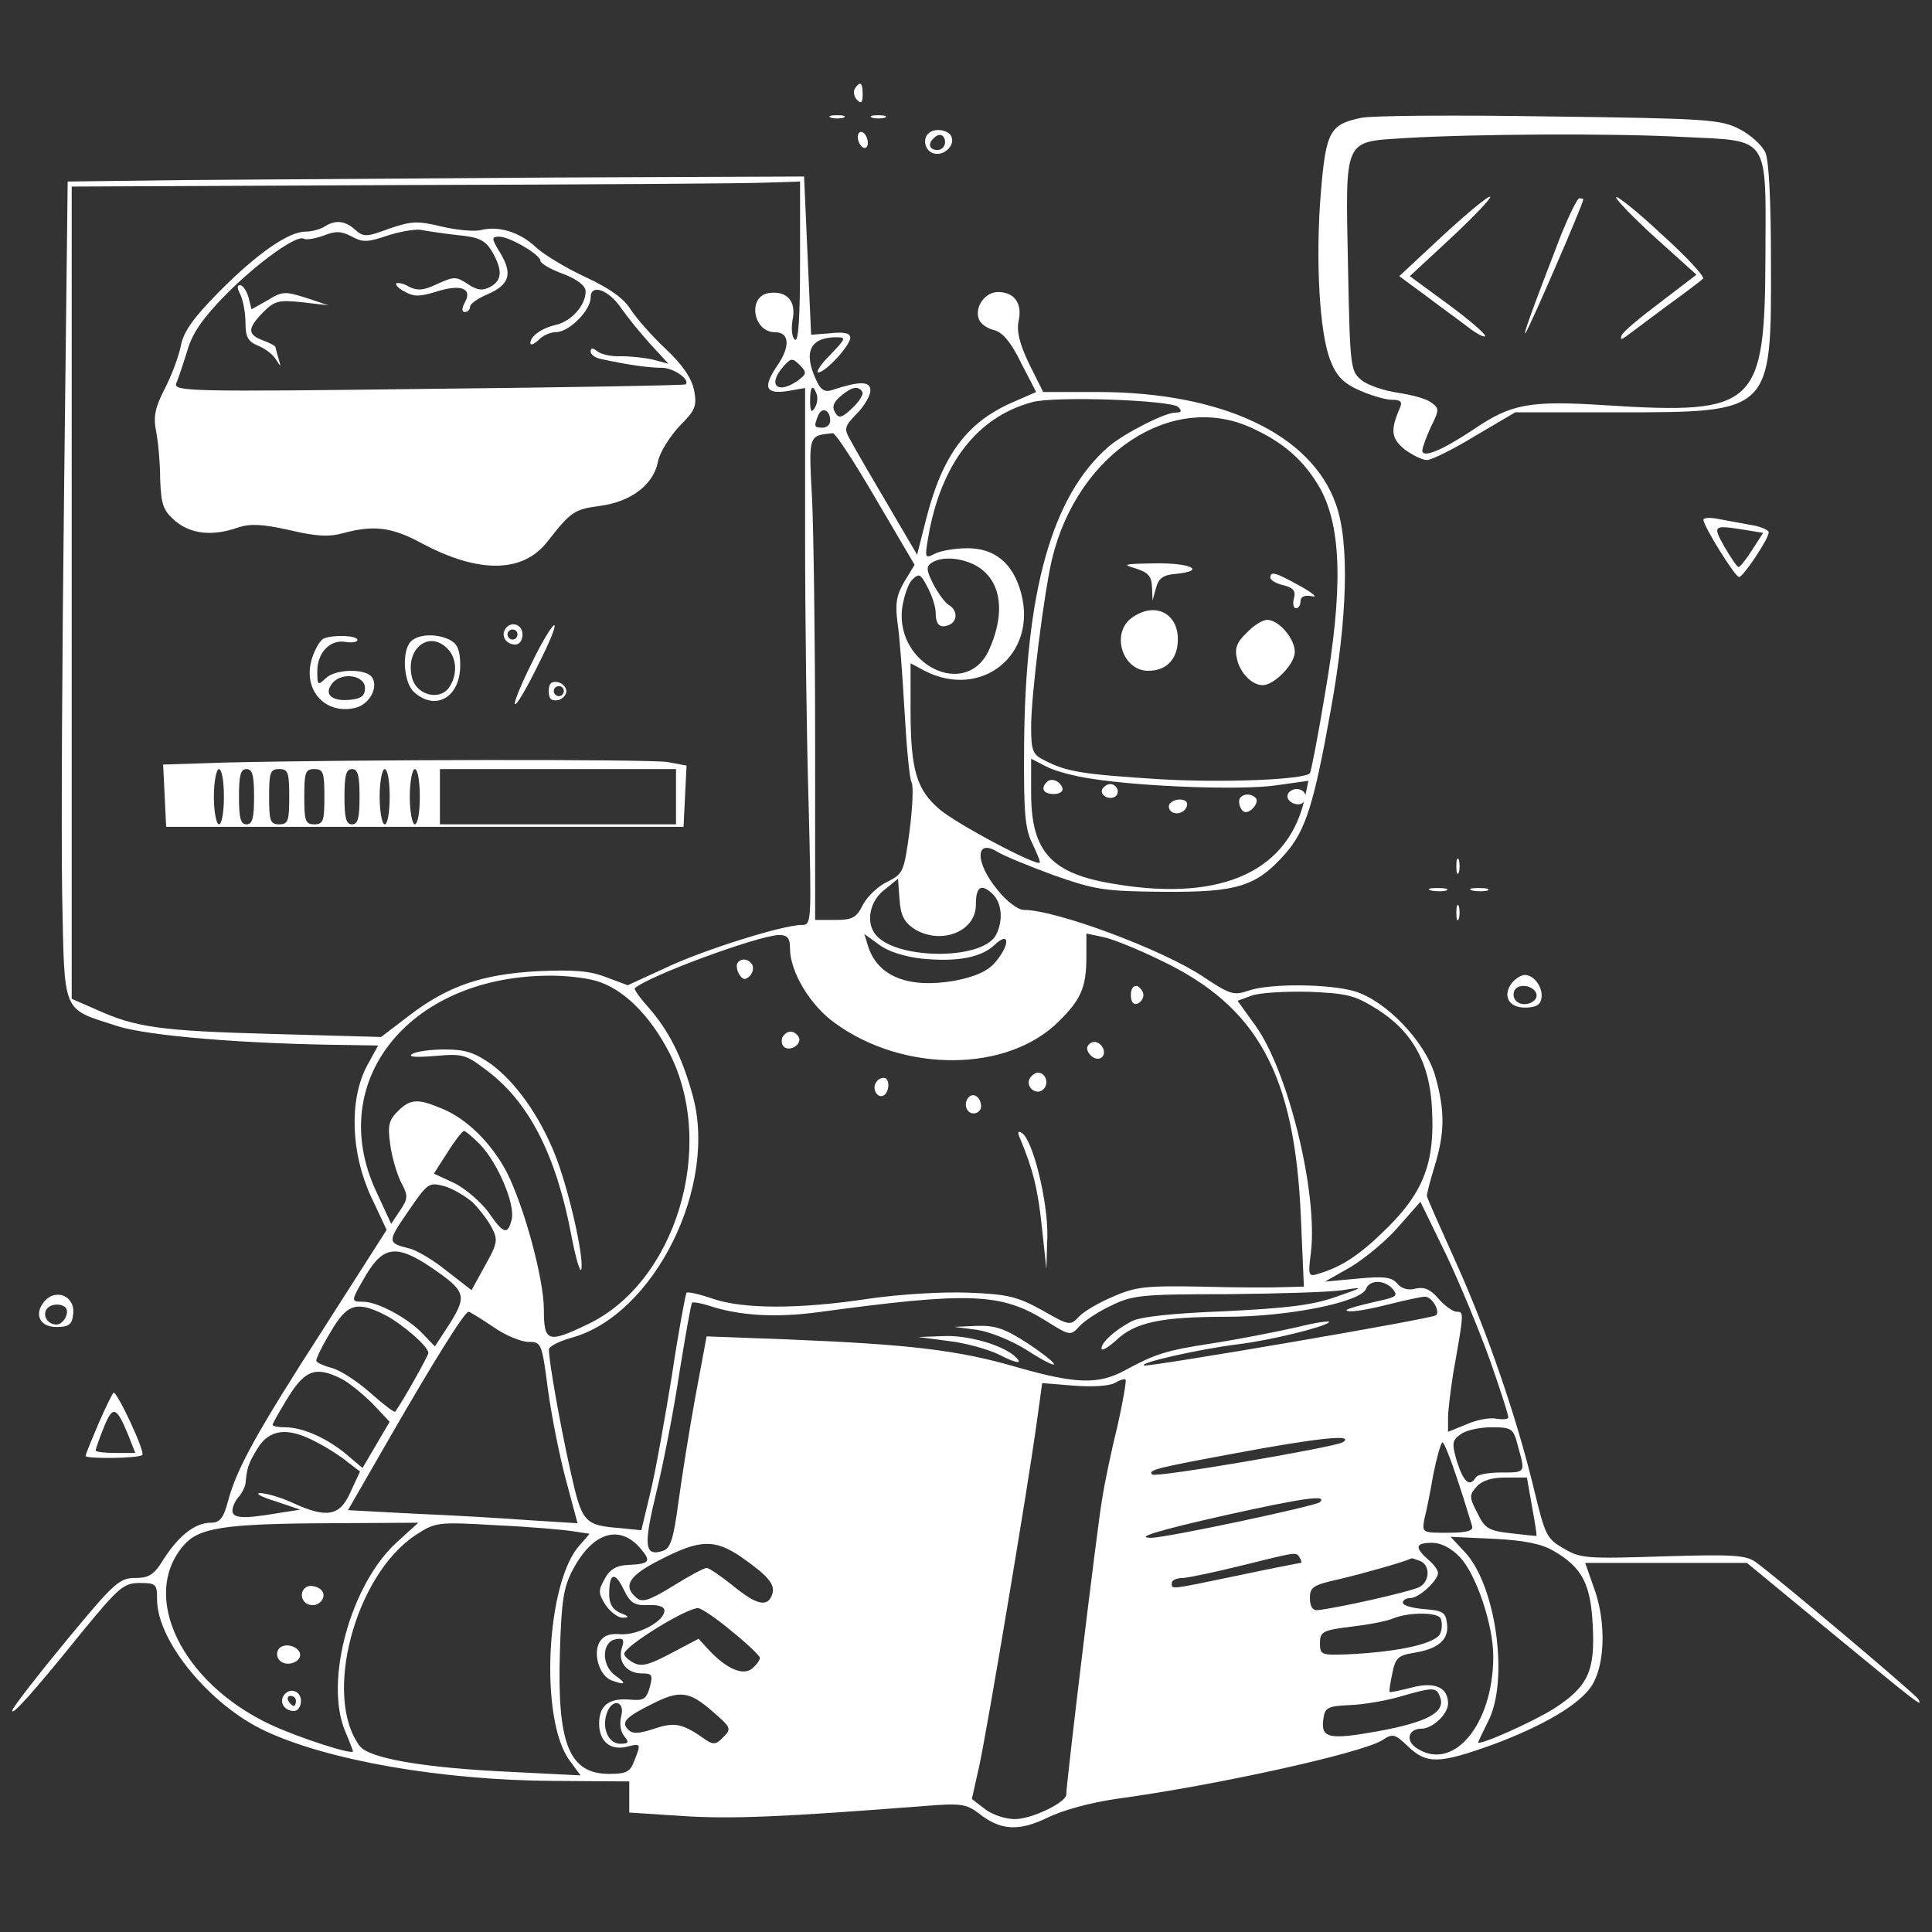 <?xml version="1.0" encoding="UTF-8" standalone="no" ?>
<!DOCTYPE svg PUBLIC "-//W3C//DTD SVG 1.1//EN" "http://www.w3.org/Graphics/SVG/1.1/DTD/svg11.dtd">
<svg xmlns="http://www.w3.org/2000/svg" xmlns:xlink="http://www.w3.org/1999/xlink" version="1.1" width="600" height="600" viewBox="0 0 600 600" xml:space="preserve">
<rect x="0" y="0" width="600" height="600" fill="#333333" stroke="none"/>
<desc>Created with Fabric.js 5.2.4</desc>
<defs>
</defs>
<rect x="0" y="0" width="100%" height="100%" fill="transparent"></rect>
<g transform="matrix(Infinity NaN NaN Infinity 0 0)" id="18eed1b3-61c7-478d-868f-1b388ef0cbde"  >
</g>
<g transform="matrix(1 0 0 1 300 300)" id="4987522f-a449-4859-9dc6-eac7d6feaebb"  >
<rect style="stroke: none; stroke-width: 1; stroke-dasharray: none; stroke-linecap: butt; stroke-dashoffset: 0; stroke-linejoin: miter; stroke-miterlimit: 4; fill: rgb(255,255,255); fill-rule: nonzero; opacity: 1; visibility: hidden;" vector-effect="non-scaling-stroke"  x="-300" y="-300" rx="0" ry="0" width="600" height="600" />
</g>
<g transform="matrix(1.2 0 0 1.2 300 300)"  >
<g style="" vector-effect="non-scaling-stroke"   >
		<g transform="matrix(1 0 0 1 0 0)"  >
<rect style="stroke: none; stroke-width: 1; stroke-dasharray: none; stroke-linecap: butt; stroke-dashoffset: 0; stroke-linejoin: miter; stroke-miterlimit: 4; fill: rgb(255,255,255); fill-rule: nonzero; opacity: 1; visibility: hidden;" vector-effect="non-scaling-stroke"  x="-540" y="-540" rx="0" ry="0" width="1080" height="1080" />
</g>
		<g transform="matrix(0.13 0 0 -0.13 -27.87 -225.94)"  >
<path style="stroke: none; stroke-width: 1; stroke-dasharray: none; stroke-linecap: butt; stroke-dashoffset: 0; stroke-linejoin: miter; stroke-miterlimit: 4; fill: rgb(255,255,255); fill-rule: nonzero; opacity: 1;" vector-effect="non-scaling-stroke"  transform=" translate(-1791.31, -3691.06)" d="M 1784 3699 C 1781 3693 1783 3683 1789 3677 C 1797 3669 1800 3672 1800 3688 C 1800 3712 1795 3716 1784 3699 z" stroke-linecap="round" />
</g>
		<g transform="matrix(0.13 0 0 -0.13 149.77 -175.51)"  >
<path style="stroke: none; stroke-width: 1; stroke-dasharray: none; stroke-linecap: butt; stroke-dashoffset: 0; stroke-linejoin: miter; stroke-miterlimit: 4; fill: rgb(255,255,255); fill-rule: nonzero; opacity: 1;" vector-effect="non-scaling-stroke"  transform=" translate(-3123.6, -3312.84)" d="M 2757 3651 C 2696 3638 2688 3624 2678 3503 C 2667 3370 2675 3223 2697 3168 C 2709 3137 2723 3123 2754 3109 C 2777 3099 2806 3090 2819 3090 C 2837 3090 2841 3086 2835 3073 C 2816 3029 2818 3013 2845 2991 C 2860 2980 2880 2970 2889 2970 C 2898 2970 2941 2991 2985 3018 L 3065 3065 L 3270 3065 C 3576 3065 3575 3064 3574 3365 C 3574 3487 3570 3565 3563 3582 C 3556 3597 3533 3618 3511 3629 C 3474 3648 3448 3650 3133 3654 C 2947 3657 2778 3656 2757 3651 z M 3403 3613 C 3572 3605 3564 3617 3563 3377 C 3562 3077 3545 3060 3246 3079 C 3093 3089 3057 3082 2982 3031 C 2919 2989 2880 2973 2880 2989 C 2880 2995 2888 3016 2897 3036 C 2914 3070 2914 3073 2897 3085 C 2888 3092 2858 3100 2831 3104 C 2804 3108 2771 3119 2759 3129 C 2737 3147 2736 3153 2732 3356 C 2727 3614 2722 3603 2847 3611 C 2979 3619 3259 3621 3403 3613 z" stroke-linecap="round" />
</g>
		<g transform="matrix(0.13 0 0 -0.13 123.9 -181)"  >
<path style="stroke: none; stroke-width: 1; stroke-dasharray: none; stroke-linecap: butt; stroke-dashoffset: 0; stroke-linejoin: miter; stroke-miterlimit: 4; fill: rgb(255,255,255); fill-rule: nonzero; opacity: 1;" vector-effect="non-scaling-stroke"  transform=" translate(-2929.59, -3354.03)" d="M 2927 3417 L 2839 3335 L 2892 3296 C 2921 3274 2960 3246 2978 3232 C 2995 3219 3010 3212 3010 3216 C 3010 3221 2976 3250 2935 3280 L 2860 3335 L 2943 3412 C 2988 3454 3023 3491 3020 3493 C 3017 3496 2975 3461 2927 3417 z" stroke-linecap="round" />
</g>
		<g transform="matrix(0.13 0 0 -0.13 179.51 -180.64)"  >
<path style="stroke: none; stroke-width: 1; stroke-dasharray: none; stroke-linecap: butt; stroke-dashoffset: 0; stroke-linejoin: miter; stroke-miterlimit: 4; fill: rgb(255,255,255); fill-rule: nonzero; opacity: 1;" vector-effect="non-scaling-stroke"  transform=" translate(-3346.65, -3351.32)" d="M 3260 3492 C 3260 3487 3296 3450 3340 3410 L 3420 3338 L 3348 3283 C 3308 3253 3273 3224 3271 3217 C 3268 3208 3270 3208 3281 3216 C 3289 3222 3324 3248 3360 3275 C 3396 3301 3429 3326 3433 3330 C 3437 3334 3400 3374 3350 3419 C 3301 3465 3260 3497 3260 3492 z" stroke-linecap="round" />
</g>
		<g transform="matrix(0.13 0 0 -0.13 152.22 -181.22)"  >
<path style="stroke: none; stroke-width: 1; stroke-dasharray: none; stroke-linecap: butt; stroke-dashoffset: 0; stroke-linejoin: miter; stroke-miterlimit: 4; fill: rgb(255,255,255); fill-rule: nonzero; opacity: 1;" vector-effect="non-scaling-stroke"  transform=" translate(-3141.97, -3355.7)" d="M 3156 3418 C 3098 3268 3079 3215 3085 3222 C 3091 3228 3200 3479 3200 3488 C 3200 3489 3197 3490 3192 3490 C 3188 3490 3172 3457 3156 3418 z" stroke-linecap="round" />
</g>
		<g transform="matrix(0.13 0 0 -0.13 -33.36 -219.76)"  >
<path style="stroke: none; stroke-width: 1; stroke-dasharray: none; stroke-linecap: butt; stroke-dashoffset: 0; stroke-linejoin: miter; stroke-miterlimit: 4; fill: rgb(255,255,255); fill-rule: nonzero; opacity: 1;" vector-effect="non-scaling-stroke"  transform=" translate(-1750.18, -3644.75)" d="M 1738 3643 C 1744 3641 1756 3641 1763 3643 C 1769 3646 1764 3648 1750 3648 C 1736 3648 1731 3646 1738 3643 z" stroke-linecap="round" />
</g>
		<g transform="matrix(0.13 0 0 -0.13 -22.69 -219.76)"  >
<path style="stroke: none; stroke-width: 1; stroke-dasharray: none; stroke-linecap: butt; stroke-dashoffset: 0; stroke-linejoin: miter; stroke-miterlimit: 4; fill: rgb(255,255,255); fill-rule: nonzero; opacity: 1;" vector-effect="non-scaling-stroke"  transform=" translate(-1830.18, -3644.75)" d="M 1818 3643 C 1824 3641 1836 3641 1843 3643 C 1849 3646 1844 3648 1830 3648 C 1816 3648 1811 3646 1818 3643 z" stroke-linecap="round" />
</g>
		<g transform="matrix(0.13 0 0 -0.13 -26.71 -213.79)"  >
<path style="stroke: none; stroke-width: 1; stroke-dasharray: none; stroke-linecap: butt; stroke-dashoffset: 0; stroke-linejoin: miter; stroke-miterlimit: 4; fill: rgb(255,255,255); fill-rule: nonzero; opacity: 1;" vector-effect="non-scaling-stroke"  transform=" translate(-1800, -3600)" d="M 1790 3606 C 1790 3598 1795 3588 1800 3585 C 1806 3582 1810 3586 1810 3594 C 1810 3602 1806 3612 1800 3615 C 1795 3618 1790 3614 1790 3606 z" stroke-linecap="round" />
</g>
		<g transform="matrix(0.13 0 0 -0.13 -7.08 -213.26)"  >
<path style="stroke: none; stroke-width: 1; stroke-dasharray: none; stroke-linecap: butt; stroke-dashoffset: 0; stroke-linejoin: miter; stroke-miterlimit: 4; fill: rgb(255,255,255); fill-rule: nonzero; opacity: 1;" vector-effect="non-scaling-stroke"  transform=" translate(-1947.25, -3596.01)" d="M 1927 3613 C 1915 3602 1920 3580 1935 3574 C 1955 3566 1980 3587 1973 3606 C 1968 3620 1939 3625 1927 3613 z M 1960 3595 C 1960 3587 1953 3580 1945 3580 C 1929 3580 1925 3592 1937 3603 C 1948 3615 1960 3611 1960 3595 z" stroke-linecap="round" />
</g>
		<g transform="matrix(0.13 0 0 -0.13 0 9.29)"  >
<path style="stroke: none; stroke-width: 1; stroke-dasharray: none; stroke-linecap: butt; stroke-dashoffset: 0; stroke-linejoin: miter; stroke-miterlimit: 4; fill: rgb(255,255,255); fill-rule: nonzero; opacity: 1;" vector-effect="non-scaling-stroke"  transform=" translate(-2000.35, -1926.85)" d="M 449 3563 L 212 3560 L 205 2957 C 201 2626 199 2260 201 2143 C 206 1899 199 1915 310 1879 C 371 1859 566 1843 772 1841 L 830 1840 L 807 1798 C 772 1730 776 1625 816 1539 L 847 1473 L 723 1279 C 587 1068 548 997 531 932 C 522 899 515 890 497 890 C 466 890 434 865 404 819 C 384 786 374 780 346 780 C 315 780 304 770 209 655 C 152 586 104 524 102 517 C 98 502 142 550 241 673 C 314 762 324 770 355 770 C 388 770 390 768 390 737 C 390 655 494 528 604 476 C 729 417 956 377 1182 376 L 1330 375 L 1330 344 L 1330 313 L 1438 306 C 1533 300 1634 304 1917 326 C 1990 332 2001 330 2025 312 C 2069 277 2105 275 2163 303 C 2193 318 2250 333 2298 340 C 2497 367 2787 431 2829 457 C 2850 471 2854 470 2881 444 C 2918 409 2943 410 3051 449 C 3150 486 3221 528 3245 564 C 3272 604 3275 687 3253 753 L 3233 810 L 3394 810 L 3555 810 L 3720 674 C 3895 530 3907 520 3896 539 C 3888 551 3610 785 3572 812 C 3552 826 3524 827 3387 823 C 3235 818 3223 819 3190 839 C 3156 858 3153 866 3131 957 C 3096 1102 3038 1270 2975 1410 C 2944 1479 2918 1537 2918 1540 C 2917 1543 2924 1569 2933 1599 C 2954 1667 2954 1711 2934 1781 C 2914 1848 2837 1929 2774 1948 C 2723 1963 2604 1964 2562 1949 C 2533 1939 2525 1942 2471 1978 C 2391 2031 2180 2110 2115 2110 C 2104 2110 2080 2128 2063 2150 C 2018 2204 2018 2254 2064 2225 C 2075 2218 2126 2197 2175 2179 C 2258 2150 2275 2147 2395 2146 C 2542 2145 2579 2157 2637 2223 C 2676 2268 2693 2320 2726 2505 C 2760 2691 2764 2841 2737 2917 C 2688 3057 2510 3141 2262 3141 L 2154 3141 L 2126 3197 C 2107 3237 2101 3261 2105 3282 C 2113 3317 2097 3340 2064 3340 C 2038 3340 2017 3310 2026 3286 C 2029 3277 2043 3267 2057 3264 C 2074 3259 2090 3240 2110 3199 L 2140 3141 L 2092 3120 C 2001 3080 1953 3014 1921 2888 L 1903 2817 L 1845 2916 C 1813 2970 1780 3027 1772 3042 C 1757 3068 1757 3071 1783 3098 C 1798 3113 1810 3134 1810 3144 C 1810 3163 1789 3163 1734 3145 C 1719 3140 1711 3145 1702 3165 C 1676 3221 1690 3250 1743 3250 C 1762 3250 1761 3247 1730 3215 C 1711 3196 1701 3180 1706 3180 C 1721 3180 1770 3234 1770 3249 C 1770 3258 1758 3261 1731 3258 L 1692 3255 L 1685 3412 L 1678 3570 L 1181 3568 C 908 3566 579 3564 449 3563 z M 1670 3399 C 1670 3292 1667 3241 1660 3245 C 1654 3249 1652 3266 1655 3284 C 1663 3322 1644 3343 1608 3338 C 1565 3332 1576 3260 1620 3260 C 1649 3260 1651 3232 1625 3194 C 1595 3150 1601 3136 1646 3143 L 1680 3149 L 1680 2856 C 1680 2695 1683 2455 1687 2322 C 1693 2083 1693 2080 1673 2080 C 1636 2080 1476 2030 1401 1994 L 1327 1960 L 1284 1976 C 1251 1989 1219 1991 1148 1988 C 1038 1982 969 1959 891 1899 L 836 1857 L 621 1863 C 396 1869 347 1876 268 1912 L 220 1933 L 220 2742 L 220 3550 L 882 3553 C 1247 3554 1573 3556 1608 3558 L 1670 3560 L 1670 3399 z M 1666 3164 C 1625 3135 1604 3155 1637 3192 C 1652 3209 1655 3209 1669 3195 C 1684 3180 1683 3177 1666 3164 z M 1703 3137 C 1706 3129 1704 3117 1699 3109 C 1693 3099 1690 3102 1690 3123 C 1690 3152 1695 3158 1703 3137 z M 1794 3141 C 1797 3137 1788 3122 1774 3109 C 1753 3089 1747 3088 1740 3100 C 1733 3111 1736 3120 1751 3133 C 1774 3152 1786 3154 1794 3141 z M 2423 3111 C 2431 3103 2429 3100 2417 3100 C 2396 3100 2314 3058 2284 3032 C 2172 2935 2118 2745 2116 2435 C 2115 2301 2118 2270 2133 2241 C 2142 2222 2149 2205 2147 2204 C 2140 2197 1982 2281 1948 2310 C 1902 2349 1890 2388 1890 2508 L 1890 2601 L 1918 2586 C 2031 2528 2143 2618 2110 2741 C 2094 2800 2058 2830 2003 2830 C 1979 2830 1950 2825 1938 2819 C 1919 2809 1918 2810 1925 2851 C 1950 2998 2023 3092 2133 3121 C 2178 3133 2409 3125 2423 3111 z M 1730 3084 C 1730 3076 1723 3070 1715 3070 C 1698 3070 1697 3072 1706 3094 C 1713 3112 1730 3106 1730 3084 z M 2568 3070 C 2634 3040 2674 3004 2706 2948 C 2748 2870 2751 2748 2715 2540 C 2701 2455 2687 2384 2685 2382 C 2672 2369 2513 2363 2388 2370 C 2231 2380 2201 2385 2158 2407 C 2133 2419 2130 2426 2130 2475 C 2130 2538 2156 2744 2172 2810 C 2223 3019 2410 3142 2568 3070 z M 1821 2928 L 1898 2797 L 1878 2764 C 1862 2737 1859 2720 1864 2682 C 1868 2656 1874 2577 1878 2505 C 1882 2434 1888 2370 1892 2364 C 1896 2358 1894 2314 1888 2267 C 1877 2185 1875 2182 1844 2166 C 1826 2158 1804 2137 1795 2120 C 1782 2094 1774 2090 1740 2090 L 1700 2090 L 1700 2448 C 1700 2646 1697 2861 1694 2927 C 1687 3056 1686 3054 1735 3059 C 1741 3059 1779 3000 1821 2928 z M 2013 2799 C 2070 2773 2082 2705 2045 2625 C 1999 2530 1861 2598 1873 2709 C 1876 2732 1885 2759 1893 2767 C 1907 2781 1910 2779 1924 2752 C 1933 2735 1940 2713 1940 2702 C 1940 2678 1948 2670 1966 2677 C 1984 2684 1984 2707 1966 2717 C 1959 2721 1945 2740 1935 2759 C 1921 2787 1921 2794 1932 2801 C 1950 2813 1984 2812 2013 2799 z M 2251 2371 C 2353 2355 2550 2348 2618 2358 L 2682 2367 L 2676 2338 C 2646 2189 2513 2126 2300 2161 C 2170 2181 2130 2225 2130 2343 L 2130 2411 L 2159 2396 C 2175 2387 2216 2376 2251 2371 z M 1896 2073 C 1949 2039 2020 2066 2020 2120 C 2020 2156 2030 2163 2052 2143 C 2072 2125 2075 2089 2060 2060 C 2032 2008 1853 2011 1818 2064 C 1801 2089 1810 2129 1838 2150 L 1865 2172 L 1868 2131 C 1870 2100 1877 2086 1896 2073 z M 1650 2033 C 1650 1987 1690 1920 1739 1885 C 1876 1785 2083 1786 2185 1888 C 2230 1932 2240 1957 2240 2017 L 2240 2063 L 2273 2056 C 2290 2053 2342 2032 2387 2010 C 2581 1918 2655 1783 2667 1498 L 2673 1360 L 2634 1359 C 2613 1358 2538 1358 2469 1360 C 2359 1362 2338 1360 2293 1340 C 2264 1328 2234 1310 2225 1300 C 2208 1282 2206 1282 2152 1313 C 2103 1340 2084 1345 2005 1348 C 1953 1350 1870 1345 1807 1336 C 1669 1315 1557 1315 1496 1336 C 1470 1345 1447 1350 1444 1348 C 1442 1345 1428 1271 1415 1184 C 1401 1097 1382 991 1372 950 L 1354 875 L 1315 879 C 1239 885 1236 889 1212 997 C 1192 1087 1170 1211 1170 1235 C 1170 1241 1190 1251 1214 1258 C 1379 1302 1509 1562 1455 1745 C 1434 1820 1408 1870 1369 1915 C 1351 1935 1339 1952 1341 1954 C 1369 1979 1587 2059 1628 2060 C 1645 2060 1650 2054 1650 2033 z M 1912 2013 C 1983 2006 2031 2015 2058 2041 C 2088 2069 2088 2040 2058 2005 C 2042 1987 2018 1977 1978 1969 C 1886 1953 1824 1977 1805 2039 L 1798 2062 L 1827 2041 C 1845 2027 1878 2017 1912 2013 z M 1263 1969 C 1317 1954 1371 1901 1410 1825 C 1505 1638 1422 1366 1245 1284 C 1168 1247 1160 1250 1160 1314 C 1160 1375 1121 1519 1086 1588 C 1056 1645 1007 1694 958 1714 C 909 1735 894 1734 869 1709 C 851 1691 849 1680 854 1644 C 857 1619 867 1586 875 1569 C 890 1541 890 1536 874 1512 L 856 1485 L 826 1550 C 725 1767 889 1975 1165 1979 C 1198 1980 1242 1975 1263 1969 z M 2816 1914 C 2888 1870 2924 1806 2928 1714 C 2934 1609 2912 1550 2841 1479 C 2787 1425 2750 1400 2703 1386 C 2682 1379 2681 1381 2687 1428 C 2701 1547 2642 1788 2577 1879 L 2541 1929 L 2568 1939 C 2583 1945 2634 1948 2682 1947 C 2758 1944 2774 1940 2816 1914 z M 1033 1643 C 1069 1605 1103 1524 1096 1494 C 1088 1462 1080 1464 1049 1509 C 1034 1529 1004 1555 982 1566 L 941 1585 L 968 1627 C 983 1651 998 1670 1001 1670 C 1004 1670 1018 1658 1033 1643 z M 1018 1528 C 1031 1515 1048 1493 1056 1478 C 1069 1453 1068 1447 1043 1402 L 1016 1353 L 967 1391 C 940 1413 906 1433 892 1436 C 848 1447 848 1449 890 1510 C 929 1567 931 1568 962 1560 C 979 1555 1004 1540 1018 1528 z M 3044 1212 C 3064 1155 3080 1105 3080 1100 C 3080 1096 3070 1095 3057 1097 C 3044 1100 3017 1095 2997 1086 L 2960 1071 L 2960 1099 C 2960 1114 2965 1153 2970 1186 C 2992 1310 2992 1310 2977 1310 C 2970 1310 2953 1322 2941 1336 C 2925 1355 2912 1360 2895 1356 C 2881 1352 2867 1356 2859 1366 C 2848 1379 2833 1381 2780 1376 L 2715 1370 L 2766 1399 C 2794 1416 2837 1451 2861 1479 L 2905 1529 L 2957 1422 C 2985 1363 3024 1268 3044 1212 z M 936 1398 C 1005 1351 1007 1342 973 1287 L 943 1241 L 919 1266 C 890 1297 829 1330 800 1330 C 775 1330 775 1330 807 1385 C 841 1441 868 1444 936 1398 z M 2850 1355 C 2860 1343 2857 1340 2833 1334 C 2766 1319 2745 1312 2765 1311 C 2777 1310 2812 1317 2843 1325 C 2875 1333 2907 1340 2914 1340 C 2928 1340 2945 1311 2936 1303 C 2929 1296 2366 1200 2355 1203 C 2342 1208 2467 1236 2540 1245 C 2606 1253 2712 1279 2723 1289 C 2727 1293 2698 1289 2658 1279 C 2618 1270 2542 1255 2490 1247 C 2398 1233 2377 1226 2316 1193 C 2264 1165 2220 1166 2104 1199 C 1985 1234 1888 1245 1644 1255 L 1484 1261 L 1462 1143 C 1450 1078 1435 983 1428 932 C 1418 857 1412 839 1397 834 C 1360 822 1358 844 1384 951 C 1398 1008 1419 1116 1430 1190 C 1442 1264 1453 1326 1455 1328 C 1457 1330 1474 1327 1492 1321 C 1551 1302 1623 1298 1705 1309 C 2009 1350 2070 1348 2161 1291 C 2207 1262 2209 1262 2226 1281 C 2235 1291 2263 1310 2289 1322 C 2331 1343 2350 1345 2520 1345 C 2622 1346 2725 1349 2750 1353 C 2794 1360 2793 1359 2735 1339 C 2689 1323 2638 1317 2515 1311 C 2412 1307 2346 1300 2330 1291 C 2296 1273 2270 1249 2270 1237 C 2270 1231 2282 1238 2298 1252 C 2336 1289 2388 1300 2519 1300 C 2642 1300 2787 1329 2797 1356 C 2804 1374 2834 1374 2850 1355 z M 843 1304 C 878 1286 930 1241 930 1228 C 930 1222 878 1130 864 1111 C 862 1109 840 1126 814 1149 C 788 1172 754 1194 738 1198 C 723 1202 709 1208 707 1212 C 706 1216 718 1241 735 1269 C 768 1326 787 1332 843 1304 z M 1059 1280 C 1083 1263 1115 1250 1129 1250 C 1155 1250 1156 1248 1168 1156 C 1175 1104 1191 1023 1204 975 L 1227 889 L 1131 895 C 1078 899 975 905 902 908 L 770 915 L 850 1054 C 938 1207 1002 1310 1010 1310 C 1013 1310 1035 1296 1059 1280 z M 758 1176 C 773 1168 800 1146 819 1127 L 853 1091 L 826 1045 L 799 999 L 767 1026 C 729 1058 680 1080 645 1080 C 631 1080 620 1082 620 1085 C 620 1088 634 1112 651 1140 C 685 1195 707 1202 758 1176 z M 2302 1083 C 2290 1035 2276 968 2271 935 C 2262 884 2200 372 2200 349 C 2200 333 2131 300 2098 300 C 2078 300 2052 309 2038 320 L 2012 340 L 2027 407 C 2045 492 2124 965 2140 1081 L 2152 1168 L 2214 1163 C 2250 1160 2285 1162 2296 1168 C 2306 1174 2316 1177 2318 1175 C 2320 1173 2313 1132 2302 1083 z M 3099 1043 C 3114 989 3115 990 3066 990 C 3041 990 3018 986 3015 980 C 3003 960 2991 971 2978 1011 C 2967 1048 2968 1054 2985 1066 C 2995 1074 3023 1080 3046 1080 C 3087 1080 3090 1078 3099 1043 z M 708 1050 C 728 1040 756 1022 769 1011 L 794 992 L 775 951 C 754 903 728 898 659 930 C 635 941 606 949 595 949 C 584 949 598 941 625 933 L 675 916 L 630 909 C 560 897 540 899 540 914 C 540 922 546 935 553 942 C 559 949 565 961 566 968 C 569 999 571 1007 590 1038 C 614 1077 651 1081 708 1050 z M 2750 1050 C 2732 1040 2377 979 2371 986 C 2362 995 2379 999 2535 1028 C 2701 1059 2777 1067 2750 1050 z M 2980 972 C 2994 930 3006 889 3008 883 C 3011 874 2996 870 2960 870 C 2908 870 2908 870 2913 898 C 2917 913 2925 953 2931 988 C 2938 1022 2946 1050 2949 1050 C 2952 1050 2966 1015 2980 972 z M 3127 923 C 3133 891 3137 865 3136 864 C 3136 863 3113 866 3085 869 C 3040 874 3033 879 3018 910 C 3002 941 3002 945 3017 962 C 3028 974 3047 980 3075 980 L 3117 980 L 3127 923 z M 2705 931 C 2696 923 2399 860 2369 860 C 2334 860 2384 875 2517 905 C 2675 940 2720 946 2705 931 z M 866 850 C 775 766 723 575 764 476 C 773 455 780 436 780 435 C 780 427 672 462 616 488 C 439 571 355 744 443 845 C 473 880 523 888 732 889 L 910 890 L 866 850 z M 1218 873 L 1251 868 L 1232 846 C 1164 773 1151 498 1211 417 L 1233 387 L 1094 394 C 920 402 811 421 793 446 C 720 545 784 785 904 865 C 944 891 947 892 1065 885 C 1131 882 1200 876 1218 873 z M 1353 838 C 1374 813 1371 808 1328 806 C 1304 805 1291 797 1281 778 C 1268 755 1268 750 1283 726 C 1293 712 1308 700 1318 701 C 1331 701 1329 704 1313 710 C 1297 717 1290 728 1290 748 C 1290 790 1301 794 1319 757 C 1332 730 1340 725 1368 726 C 1388 727 1400 723 1400 715 C 1400 694 1348 666 1313 668 C 1290 670 1278 665 1270 651 C 1258 627 1271 585 1295 576 C 1323 566 1326 569 1302 586 C 1274 606 1275 653 1303 658 C 1318 661 1321 658 1315 640 C 1307 613 1325 590 1355 590 C 1376 590 1377 587 1371 563 C 1364 539 1359 535 1330 538 C 1289 541 1270 526 1270 490 C 1270 455 1292 436 1325 444 C 1353 451 1354 451 1340 416 C 1332 394 1324 390 1290 390 C 1210 390 1186 450 1192 635 C 1195 734 1199 762 1218 797 C 1257 871 1311 888 1353 838 z M 3170 834 C 3227 801 3244 768 3248 686 C 3253 595 3239 564 3171 520 C 3128 493 3020 445 3020 453 C 3020 454 3029 473 3040 495 C 3082 577 3055 767 2993 832 L 2965 862 L 3051 858 C 3112 855 3146 848 3170 834 z M 1554 821 C 1608 783 1622 766 1614 746 C 1605 721 1582 727 1536 765 C 1512 784 1489 800 1484 800 C 1479 800 1449 784 1417 764 C 1370 735 1356 731 1345 740 C 1316 764 1329 785 1393 817 C 1471 857 1500 858 1554 821 z M 2984 821 C 3016 787 3050 687 3050 624 C 3050 486 2968 391 2895 443 C 2875 458 2882 480 2907 480 C 2929 480 2960 509 2960 530 C 2960 562 2934 574 2888 562 C 2865 556 2845 552 2844 553 C 2842 554 2845 571 2849 590 C 2855 620 2860 626 2892 631 C 2941 639 2962 657 2958 689 C 2955 712 2950 715 2913 718 C 2889 720 2870 725 2870 731 C 2870 736 2877 740 2885 740 C 2902 740 2940 775 2940 790 C 2940 796 2931 808 2920 817 C 2893 841 2895 850 2928 850 C 2946 850 2966 840 2984 821 z M 2665 820 C 2668 815 2669 810 2667 810 C 2665 810 2608 799 2542 785 C 2403 756 2410 757 2410 770 C 2410 776 2420 780 2433 780 C 2445 781 2498 792 2550 805 C 2663 833 2657 832 2665 820 z M 2904 814 C 2925 806 2924 773 2903 762 C 2887 753 2735 719 2700 716 C 2690 715 2685 724 2685 740 C 2685 762 2691 766 2745 778 C 2791 789 2870 811 2887 819 C 2888 820 2895 817 2904 814 z M 1534 674 C 1565 649 1590 625 1590 621 C 1590 616 1583 607 1575 600 C 1557 585 1525 598 1489 636 L 1468 659 L 1413 630 C 1370 607 1354 603 1339 611 C 1329 616 1320 624 1320 629 C 1320 644 1443 720 1467 720 C 1473 720 1503 700 1534 674 z M 2945 700 C 2948 694 2949 681 2945 671 C 2939 650 2865 633 2760 628 C 2708 626 2705 627 2705 650 C 2705 673 2710 676 2767 683 C 2801 687 2839 694 2852 700 C 2883 712 2937 712 2945 700 z M 2944 543 C 2956 513 2919 493 2821 475 C 2721 457 2706 461 2712 501 C 2715 522 2721 525 2765 527 C 2793 528 2838 536 2865 544 C 2931 563 2937 563 2944 543 z M 1495 515 C 1533 482 1534 480 1517 463 C 1503 448 1497 448 1482 458 C 1437 490 1421 494 1380 480 C 1349 470 1337 469 1328 478 C 1313 493 1323 503 1375 529 C 1430 557 1449 555 1495 515 z M 1314 505 C 1310 490 1313 473 1320 465 C 1330 453 1329 450 1312 450 C 1289 450 1275 480 1285 510 C 1295 541 1322 536 1314 505 z" stroke-linecap="round" />
</g>
		<g transform="matrix(0.13 0 0 -0.13 -139.99 -148.07)"  >
<path style="stroke: none; stroke-width: 1; stroke-dasharray: none; stroke-linecap: butt; stroke-dashoffset: 0; stroke-linejoin: miter; stroke-miterlimit: 4; fill: rgb(255,255,255); fill-rule: nonzero; opacity: 1;" vector-effect="non-scaling-stroke"  transform=" translate(-950.38, -3107.09)" d="M 750 3440 C 742 3435 725 3430 712 3430 C 678 3430 614 3385 538 3308 C 488 3257 469 3230 464 3202 C 460 3182 446 3144 432 3117 C 413 3080 409 3062 415 3032 C 419 3012 423 2969 423 2937 C 425 2886 429 2875 453 2854 C 484 2828 527 2823 578 2841 C 602 2849 626 2848 680 2836 C 734 2823 760 2822 788 2830 C 848 2846 884 2842 943 2810 C 1057 2749 1145 2750 1194 2813 C 1241 2873 1247 2877 1298 2884 C 1360 2892 1405 2926 1414 2972 C 1417 2990 1437 3021 1456 3042 C 1488 3074 1492 3082 1486 3114 C 1481 3138 1464 3164 1429 3197 C 1401 3223 1370 3259 1359 3276 C 1346 3297 1318 3317 1271 3339 C 1232 3357 1187 3384 1171 3399 C 1138 3430 1096 3442 1061 3433 C 1048 3430 1014 3433 984 3440 C 935 3452 923 3451 879 3436 C 833 3419 828 3419 811 3434 C 791 3452 772 3454 750 3440 z M 1016 3423 C 1058 3419 1070 3413 1084 3390 C 1105 3353 1104 3333 1080 3320 C 1065 3312 1054 3313 1035 3326 C 1012 3341 1008 3341 975 3326 C 948 3313 936 3312 919 3320 C 908 3327 896 3329 893 3327 C 891 3324 898 3316 911 3310 C 928 3300 941 3301 971 3310 C 1020 3326 1045 3318 1030 3290 C 1023 3277 1023 3270 1030 3270 C 1035 3270 1040 3275 1040 3281 C 1040 3286 1055 3297 1074 3305 C 1118 3324 1125 3345 1101 3386 C 1082 3417 1082 3420 1098 3420 C 1119 3420 1180 3384 1180 3372 C 1180 3367 1200 3355 1225 3346 C 1254 3335 1270 3322 1270 3311 C 1270 3284 1243 3253 1213 3245 C 1182 3238 1160 3222 1160 3208 C 1160 3203 1167 3206 1176 3214 C 1184 3223 1200 3230 1211 3230 C 1237 3230 1280 3273 1280 3299 C 1280 3327 1316 3315 1342 3276 C 1354 3259 1379 3228 1399 3206 L 1435 3167 L 1405 3175 C 1389 3179 1359 3182 1340 3182 C 1321 3181 1300 3186 1293 3192 C 1284 3199 1280 3199 1280 3191 C 1280 3185 1290 3178 1303 3176 C 1358 3164 1397 3159 1422 3159 C 1445 3159 1479 3135 1469 3126 C 1467 3124 1236 3120 957 3117 C 481 3111 449 3112 455 3128 C 459 3137 469 3167 477 3193 C 487 3228 508 3258 554 3305 C 620 3371 695 3424 709 3416 C 713 3413 731 3416 748 3422 C 773 3432 784 3431 805 3420 C 827 3408 837 3409 878 3423 C 904 3431 934 3436 945 3433 C 956 3431 988 3426 1016 3423 z" stroke-linecap="round" />
</g>
		<g transform="matrix(0.13 0 0 -0.13 -176.74 -165.81)"  >
<path style="stroke: none; stroke-width: 1; stroke-dasharray: none; stroke-linecap: butt; stroke-dashoffset: 0; stroke-linejoin: miter; stroke-miterlimit: 4; fill: rgb(255,255,255); fill-rule: nonzero; opacity: 1;" vector-effect="non-scaling-stroke"  transform=" translate(-674.81, -3240.13)" d="M 590 3301 C 595 3290 600 3265 600 3245 C 600 3217 605 3208 624 3200 C 637 3195 654 3183 660 3173 C 671 3156 671 3156 666 3173 C 663 3183 660 3194 660 3196 C 660 3199 649 3205 635 3210 C 603 3222 604 3234 635 3266 C 658 3289 666 3291 713 3286 L 765 3280 L 720 3295 C 679 3308 673 3308 644 3290 L 612 3272 L 606 3296 C 602 3309 595 3320 589 3320 C 583 3320 583 3314 590 3301 z" stroke-linecap="round" />
</g>
		<g transform="matrix(0.13 0 0 -0.13 -117.22 -85.81)"  >
<path style="stroke: none; stroke-width: 1; stroke-dasharray: none; stroke-linecap: butt; stroke-dashoffset: 0; stroke-linejoin: miter; stroke-miterlimit: 4; fill: rgb(255,255,255); fill-rule: nonzero; opacity: 1;" vector-effect="non-scaling-stroke"  transform=" translate(-1121.17, -2640.15)" d="M 1105 2650 C 1097 2636 1108 2620 1126 2620 C 1134 2620 1140 2629 1140 2640 C 1140 2661 1116 2668 1105 2650 z M 1130 2640 C 1130 2635 1126 2630 1120 2630 C 1115 2630 1110 2635 1110 2640 C 1110 2646 1115 2650 1120 2650 C 1126 2650 1130 2646 1130 2640 z" stroke-linecap="round" />
</g>
		<g transform="matrix(0.13 0 0 -0.13 -111.61 -77.98)"  >
<path style="stroke: none; stroke-width: 1; stroke-dasharray: none; stroke-linecap: butt; stroke-dashoffset: 0; stroke-linejoin: miter; stroke-miterlimit: 4; fill: rgb(255,255,255); fill-rule: nonzero; opacity: 1;" vector-effect="non-scaling-stroke"  transform=" translate(-1163.29, -2581.41)" d="M 1157 2584 C 1136 2542 1121 2505 1124 2503 C 1127 2500 1147 2534 1169 2579 C 1192 2624 1207 2660 1202 2660 C 1198 2660 1177 2626 1157 2584 z" stroke-linecap="round" />
</g>
		<g transform="matrix(0.13 0 0 -0.13 -161.5 -75.95)"  >
<path style="stroke: none; stroke-width: 1; stroke-dasharray: none; stroke-linecap: butt; stroke-dashoffset: 0; stroke-linejoin: miter; stroke-miterlimit: 4; fill: rgb(255,255,255); fill-rule: nonzero; opacity: 1;" vector-effect="non-scaling-stroke"  transform=" translate(-789.12, -2566.2)" d="M 753 2634 C 746 2631 736 2614 730 2596 C 709 2533 755 2481 816 2496 C 845 2503 863 2539 848 2558 C 833 2575 774 2573 756 2554 C 741 2540 740 2541 740 2569 C 740 2606 766 2633 797 2627 C 809 2625 820 2627 820 2631 C 820 2640 774 2642 753 2634 z M 835 2535 C 835 2520 827 2514 806 2512 C 769 2508 752 2523 770 2545 C 789 2568 835 2561 835 2535 z" stroke-linecap="round" />
</g>
		<g transform="matrix(0.13 0 0 -0.13 -138.06 -77.08)"  >
<path style="stroke: none; stroke-width: 1; stroke-dasharray: none; stroke-linecap: butt; stroke-dashoffset: 0; stroke-linejoin: miter; stroke-miterlimit: 4; fill: rgb(255,255,255); fill-rule: nonzero; opacity: 1;" vector-effect="non-scaling-stroke"  transform=" translate(-964.88, -2574.61)" d="M 922 2628 C 903 2609 907 2546 928 2527 C 971 2488 1020 2517 1020 2580 C 1020 2609 1015 2622 1001 2630 C 975 2644 937 2643 922 2628 z M 994 2614 C 1014 2595 1015 2560 997 2535 C 977 2509 932 2522 924 2556 C 910 2612 957 2651 994 2614 z" stroke-linecap="round" />
</g>
		<g transform="matrix(0.13 0 0 -0.13 -105.71 -71.13)"  >
<path style="stroke: none; stroke-width: 1; stroke-dasharray: none; stroke-linecap: butt; stroke-dashoffset: 0; stroke-linejoin: miter; stroke-miterlimit: 4; fill: rgb(255,255,255); fill-rule: nonzero; opacity: 1;" vector-effect="non-scaling-stroke"  transform=" translate(-1207.5, -2530)" d="M 1190 2530 C 1190 2515 1195 2510 1208 2512 C 1217 2514 1225 2522 1225 2530 C 1225 2538 1217 2546 1208 2548 C 1195 2550 1190 2545 1190 2530 z M 1220 2530 C 1220 2525 1216 2520 1210 2520 C 1205 2520 1200 2525 1200 2530 C 1200 2536 1205 2540 1210 2540 C 1216 2540 1220 2536 1220 2530 z" stroke-linecap="round" />
</g>
		<g transform="matrix(0.13 0 0 -0.13 -140.05 -44.66)"  >
<path style="stroke: none; stroke-width: 1; stroke-dasharray: none; stroke-linecap: butt; stroke-dashoffset: 0; stroke-linejoin: miter; stroke-miterlimit: 4; fill: rgb(255,255,255); fill-rule: nonzero; opacity: 1;" vector-effect="non-scaling-stroke"  transform=" translate(-950, -2331.52)" d="M 552 2393 L 429 2389 L 432 2327 L 435 2265 L 950 2265 L 1465 2265 L 1468 2326 L 1471 2387 L 1433 2394 C 1396 2400 802 2399 552 2393 z M 550 2325 C 550 2295 546 2270 540 2270 C 535 2270 530 2295 530 2325 C 530 2355 535 2380 540 2380 C 546 2380 550 2355 550 2325 z M 610 2325 C 610 2283 607 2270 595 2270 C 583 2270 580 2283 580 2325 C 580 2367 583 2380 595 2380 C 607 2380 610 2367 610 2325 z M 680 2325 C 680 2277 678 2270 660 2270 C 642 2270 640 2277 640 2325 C 640 2373 642 2380 660 2380 C 678 2380 680 2373 680 2325 z M 750 2325 C 750 2277 748 2270 730 2270 C 712 2270 710 2277 710 2325 C 710 2373 712 2380 730 2380 C 748 2380 750 2373 750 2325 z M 820 2325 C 820 2283 817 2270 805 2270 C 793 2270 790 2283 790 2325 C 790 2367 793 2380 805 2380 C 817 2380 820 2367 820 2325 z M 880 2325 C 880 2295 876 2270 870 2270 C 865 2270 860 2295 860 2325 C 860 2355 865 2380 870 2380 C 876 2380 880 2355 880 2325 z M 940 2325 C 940 2295 936 2270 930 2270 C 925 2270 920 2295 920 2325 C 920 2355 925 2380 930 2380 C 936 2380 940 2355 940 2325 z M 1450 2325 L 1450 2270 L 1215 2270 L 980 2270 L 980 2325 L 980 2380 L 1215 2380 L 1450 2380 L 1450 2325 z" stroke-linecap="round" />
</g>
		<g transform="matrix(0.13 0 0 -0.13 50.16 -99.4)"  >
<path style="stroke: none; stroke-width: 1; stroke-dasharray: none; stroke-linecap: butt; stroke-dashoffset: 0; stroke-linejoin: miter; stroke-miterlimit: 4; fill: rgb(255,255,255); fill-rule: nonzero; opacity: 1;" vector-effect="non-scaling-stroke"  transform=" translate(-2376.53, -2742.02)" d="M 2328 2769 C 2353 2761 2360 2754 2361 2732 L 2362 2705 L 2369 2730 C 2374 2749 2383 2756 2408 2758 C 2470 2764 2439 2780 2368 2779 C 2305 2778 2300 2777 2328 2769 z" stroke-linecap="round" />
</g>
		<g transform="matrix(0.13 0 0 -0.13 84.49 -97.05)"  >
<path style="stroke: none; stroke-width: 1; stroke-dasharray: none; stroke-linecap: butt; stroke-dashoffset: 0; stroke-linejoin: miter; stroke-miterlimit: 4; fill: rgb(255,255,255); fill-rule: nonzero; opacity: 1;" vector-effect="non-scaling-stroke"  transform=" translate(-2634.03, -2724.45)" d="M 2590 2751 C 2590 2746 2602 2739 2616 2736 C 2636 2731 2641 2724 2637 2710 C 2634 2699 2636 2690 2641 2690 C 2646 2690 2650 2696 2650 2704 C 2650 2713 2658 2717 2673 2714 C 2685 2711 2675 2720 2650 2734 C 2601 2761 2590 2765 2590 2751 z" stroke-linecap="round" />
</g>
		<g transform="matrix(0.13 0 0 -0.13 47.45 -84.24)"  >
<path style="stroke: none; stroke-width: 1; stroke-dasharray: none; stroke-linecap: butt; stroke-dashoffset: 0; stroke-linejoin: miter; stroke-miterlimit: 4; fill: rgb(255,255,255); fill-rule: nonzero; opacity: 1;" vector-effect="non-scaling-stroke"  transform=" translate(-2356.25, -2628.34)" d="M 2322 2674 C 2279 2644 2302 2568 2354 2568 C 2391 2568 2413 2592 2413 2631 C 2413 2683 2367 2706 2322 2674 z" stroke-linecap="round" />
</g>
		<g transform="matrix(0.13 0 0 -0.13 77.49 -81.13)"  >
<path style="stroke: none; stroke-width: 1; stroke-dasharray: none; stroke-linecap: butt; stroke-dashoffset: 0; stroke-linejoin: miter; stroke-miterlimit: 4; fill: rgb(255,255,255); fill-rule: nonzero; opacity: 1;" vector-effect="non-scaling-stroke"  transform=" translate(-2581.52, -2605)" d="M 2544 2644 C 2524 2625 2520 2613 2525 2592 C 2531 2564 2555 2540 2576 2540 C 2599 2540 2640 2582 2640 2606 C 2640 2633 2608 2670 2585 2670 C 2576 2670 2558 2659 2544 2644 z" stroke-linecap="round" />
</g>
		<g transform="matrix(0.13 0 0 -0.13 22.52 -46.33)"  >
<path style="stroke: none; stroke-width: 1; stroke-dasharray: none; stroke-linecap: butt; stroke-dashoffset: 0; stroke-linejoin: miter; stroke-miterlimit: 4; fill: rgb(255,255,255); fill-rule: nonzero; opacity: 1;" vector-effect="non-scaling-stroke"  transform=" translate(-2169.23, -2344.01)" d="M 2157 2354 C 2144 2341 2150 2330 2171 2330 C 2182 2330 2190 2335 2188 2342 C 2183 2356 2166 2363 2157 2354 z" stroke-linecap="round" />
</g>
		<g transform="matrix(0.13 0 0 -0.13 37.21 -45.29)"  >
<path style="stroke: none; stroke-width: 1; stroke-dasharray: none; stroke-linecap: butt; stroke-dashoffset: 0; stroke-linejoin: miter; stroke-miterlimit: 4; fill: rgb(255,255,255); fill-rule: nonzero; opacity: 1;" vector-effect="non-scaling-stroke"  transform=" translate(-2279.45, -2336.2)" d="M 2265 2341 C 2258 2329 2277 2317 2290 2325 C 2301 2332 2294 2350 2280 2350 C 2275 2350 2269 2346 2265 2341 z" stroke-linecap="round" />
</g>
		<g transform="matrix(0.13 0 0 -0.13 85.54 -43.82)"  >
<path style="stroke: none; stroke-width: 1; stroke-dasharray: none; stroke-linecap: butt; stroke-dashoffset: 0; stroke-linejoin: miter; stroke-miterlimit: 4; fill: rgb(255,255,255); fill-rule: nonzero; opacity: 1;" vector-effect="non-scaling-stroke"  transform=" translate(-2641.89, -2325.19)" d="M 2627 2334 C 2618 2324 2629 2310 2646 2310 C 2654 2310 2660 2317 2660 2325 C 2660 2340 2639 2346 2627 2334 z" stroke-linecap="round" />
</g>
		<g transform="matrix(0.13 0 0 -0.13 72.96 -42.1)"  >
<path style="stroke: none; stroke-width: 1; stroke-dasharray: none; stroke-linecap: butt; stroke-dashoffset: 0; stroke-linejoin: miter; stroke-miterlimit: 4; fill: rgb(255,255,255); fill-rule: nonzero; opacity: 1;" vector-effect="non-scaling-stroke"  transform=" translate(-2547.56, -2312.27)" d="M 2530 2316 C 2530 2308 2534 2299 2539 2296 C 2550 2289 2572 2314 2563 2323 C 2551 2335 2530 2330 2530 2316 z" stroke-linecap="round" />
</g>
		<g transform="matrix(0.13 0 0 -0.13 54.86 -41.3)"  >
<path style="stroke: none; stroke-width: 1; stroke-dasharray: none; stroke-linecap: butt; stroke-dashoffset: 0; stroke-linejoin: miter; stroke-miterlimit: 4; fill: rgb(255,255,255); fill-rule: nonzero; opacity: 1;" vector-effect="non-scaling-stroke"  transform=" translate(-2411.81, -2306.29)" d="M 2395 2311 C 2392 2306 2394 2299 2400 2295 C 2412 2288 2430 2297 2430 2311 C 2430 2323 2403 2323 2395 2311 z" stroke-linecap="round" />
</g>
		<g transform="matrix(0.13 0 0 -0.13 -57.22 0.84)"  >
<path style="stroke: none; stroke-width: 1; stroke-dasharray: none; stroke-linecap: butt; stroke-dashoffset: 0; stroke-linejoin: miter; stroke-miterlimit: 4; fill: rgb(255,255,255); fill-rule: nonzero; opacity: 1;" vector-effect="non-scaling-stroke"  transform=" translate(-1571.21, -1990.24)" d="M 1556 2002 C 1554 1998 1555 1988 1560 1980 C 1567 1969 1572 1968 1581 1977 C 1587 1983 1589 1993 1586 1999 C 1578 2012 1563 2013 1556 2002 z" stroke-linecap="round" />
</g>
		<g transform="matrix(0.13 0 0 -0.13 44.29 7.5)"  >
<path style="stroke: none; stroke-width: 1; stroke-dasharray: none; stroke-linecap: butt; stroke-dashoffset: 0; stroke-linejoin: miter; stroke-miterlimit: 4; fill: rgb(255,255,255); fill-rule: nonzero; opacity: 1;" vector-effect="non-scaling-stroke"  transform=" translate(-2332.5, -1940.32)" d="M 2320 1940 C 2320 1927 2325 1920 2333 1923 C 2339 1925 2345 1933 2345 1940 C 2345 1947 2339 1955 2333 1958 C 2325 1960 2320 1953 2320 1940 z" stroke-linecap="round" />
</g>
		<g transform="matrix(0.13 0 0 -0.13 -45.4 19.18)"  >
<path style="stroke: none; stroke-width: 1; stroke-dasharray: none; stroke-linecap: butt; stroke-dashoffset: 0; stroke-linejoin: miter; stroke-miterlimit: 4; fill: rgb(255,255,255); fill-rule: nonzero; opacity: 1;" vector-effect="non-scaling-stroke"  transform=" translate(-1659.88, -1852.71)" d="M 1644 1859 C 1641 1853 1642 1844 1646 1840 C 1658 1828 1684 1845 1676 1859 C 1667 1873 1653 1873 1644 1859 z" stroke-linecap="round" />
</g>
		<g transform="matrix(0.13 0 0 -0.13 33.53 21.83)"  >
<path style="stroke: none; stroke-width: 1; stroke-dasharray: none; stroke-linecap: butt; stroke-dashoffset: 0; stroke-linejoin: miter; stroke-miterlimit: 4; fill: rgb(255,255,255); fill-rule: nonzero; opacity: 1;" vector-effect="non-scaling-stroke"  transform=" translate(-2251.81, -1832.8)" d="M 2236 1841 C 2233 1836 2237 1827 2244 1821 C 2260 1808 2276 1823 2265 1840 C 2257 1852 2243 1853 2236 1841 z" stroke-linecap="round" />
</g>
		<g transform="matrix(0.13 0 0 -0.13 18.51 30.06)"  >
<path style="stroke: none; stroke-width: 1; stroke-dasharray: none; stroke-linecap: butt; stroke-dashoffset: 0; stroke-linejoin: miter; stroke-miterlimit: 4; fill: rgb(255,255,255); fill-rule: nonzero; opacity: 1;" vector-effect="non-scaling-stroke"  transform=" translate(-2139.19, -1771.07)" d="M 2124 1779 C 2114 1762 2137 1743 2151 1757 C 2163 1769 2155 1790 2140 1790 C 2135 1790 2128 1785 2124 1779 z" stroke-linecap="round" />
</g>
		<g transform="matrix(0.13 0 0 -0.13 -21.89 31.31)"  >
<path style="stroke: none; stroke-width: 1; stroke-dasharray: none; stroke-linecap: butt; stroke-dashoffset: 0; stroke-linejoin: miter; stroke-miterlimit: 4; fill: rgb(255,255,255); fill-rule: nonzero; opacity: 1;" vector-effect="non-scaling-stroke"  transform=" translate(-1836.2, -1761.75)" d="M 1825 1770 C 1817 1757 1829 1738 1841 1745 C 1853 1753 1853 1780 1841 1780 C 1835 1780 1828 1776 1825 1770 z" stroke-linecap="round" />
</g>
		<g transform="matrix(0.13 0 0 -0.13 1.93 35.79)"  >
<path style="stroke: none; stroke-width: 1; stroke-dasharray: none; stroke-linecap: butt; stroke-dashoffset: 0; stroke-linejoin: miter; stroke-miterlimit: 4; fill: rgb(255,255,255); fill-rule: nonzero; opacity: 1;" vector-effect="non-scaling-stroke"  transform=" translate(-2014.81, -1728.11)" d="M 2006 1743 C 1994 1731 2000 1710 2015 1710 C 2023 1710 2030 1716 2030 1724 C 2030 1741 2016 1752 2006 1743 z" stroke-linecap="round" />
</g>
		<g transform="matrix(0.13 0 0 -0.13 17.3 60.67)"  >
<path style="stroke: none; stroke-width: 1; stroke-dasharray: none; stroke-linecap: butt; stroke-dashoffset: 0; stroke-linejoin: miter; stroke-miterlimit: 4; fill: rgb(255,255,255); fill-rule: nonzero; opacity: 1;" vector-effect="non-scaling-stroke"  transform=" translate(-2130.08, -1541.54)" d="M 2105 1664 C 2130 1604 2140 1565 2148 1489 L 2157 1405 L 2159 1471 C 2160 1540 2130 1663 2108 1676 C 2100 1681 2099 1677 2105 1664 z" stroke-linecap="round" />
</g>
		<g transform="matrix(0.13 0 0 -0.13 -121.57 50.13)"  >
<path style="stroke: none; stroke-width: 1; stroke-dasharray: none; stroke-linecap: butt; stroke-dashoffset: 0; stroke-linejoin: miter; stroke-miterlimit: 4; fill: rgb(255,255,255); fill-rule: nonzero; opacity: 1;" vector-effect="non-scaling-stroke"  transform=" translate(-1088.54, -1620.54)" d="M 921 1831 C 912 1825 928 1824 966 1827 C 1022 1832 1028 1830 1070 1798 C 1154 1735 1208 1629 1238 1470 C 1247 1423 1256 1393 1258 1403 C 1263 1429 1232 1565 1205 1632 C 1174 1709 1127 1775 1078 1811 C 1045 1834 1027 1840 986 1840 C 958 1840 929 1836 921 1831 z" stroke-linecap="round" />
</g>
		<g transform="matrix(0.13 0 0 -0.13 9.86 98.13)"  >
<path style="stroke: none; stroke-width: 1; stroke-dasharray: none; stroke-linecap: butt; stroke-dashoffset: 0; stroke-linejoin: miter; stroke-miterlimit: 4; fill: rgb(255,255,255); fill-rule: nonzero; opacity: 1;" vector-effect="non-scaling-stroke"  transform=" translate(-2074.27, -1260.55)" d="M 2021 1291 C 2046 1287 2089 1270 2119 1251 C 2189 1206 2193 1216 2123 1263 C 2077 1293 2058 1300 2021 1299 L 1975 1297 L 2021 1291 z" stroke-linecap="round" />
</g>
		<g transform="matrix(0.13 0 0 -0.13 0.66 99.12)"  >
<path style="stroke: none; stroke-width: 1; stroke-dasharray: none; stroke-linecap: butt; stroke-dashoffset: 0; stroke-linejoin: miter; stroke-miterlimit: 4; fill: rgb(255,255,255); fill-rule: nonzero; opacity: 1;" vector-effect="non-scaling-stroke"  transform=" translate(-2005.31, -1253.14)" d="M 1966 1269 C 2000 1265 2047 1252 2070 1240 C 2093 1228 2109 1224 2105 1230 C 2090 1255 2015 1280 1960 1279 L 1905 1277 L 1966 1269 z" stroke-linecap="round" />
</g>
		<g transform="matrix(0.13 0 0 -0.13 -169.07 162.93)"  >
<path style="stroke: none; stroke-width: 1; stroke-dasharray: none; stroke-linecap: butt; stroke-dashoffset: 0; stroke-linejoin: miter; stroke-miterlimit: 4; fill: rgb(255,255,255); fill-rule: nonzero; opacity: 1;" vector-effect="non-scaling-stroke"  transform=" translate(-732.35, -774.6)" d="M 723 793 C 706 787 707 763 724 757 C 745 749 764 774 748 787 C 741 793 729 795 723 793 z" stroke-linecap="round" />
</g>
		<g transform="matrix(0.13 0 0 -0.13 -175.3 178.2)"  >
<path style="stroke: none; stroke-width: 1; stroke-dasharray: none; stroke-linecap: butt; stroke-dashoffset: 0; stroke-linejoin: miter; stroke-miterlimit: 4; fill: rgb(255,255,255); fill-rule: nonzero; opacity: 1;" vector-effect="non-scaling-stroke"  transform=" translate(-685.57, -660.02)" d="M 665 670 C 661 663 662 654 668 648 C 682 634 713 646 708 663 C 702 679 674 684 665 670 z" stroke-linecap="round" />
</g>
		<g transform="matrix(0.13 0 0 -0.13 -174.56 190.19)"  >
<path style="stroke: none; stroke-width: 1; stroke-dasharray: none; stroke-linecap: butt; stroke-dashoffset: 0; stroke-linejoin: miter; stroke-miterlimit: 4; fill: rgb(255,255,255); fill-rule: nonzero; opacity: 1;" vector-effect="non-scaling-stroke"  transform=" translate(-691.17, -570.15)" d="M 675 580 C 667 566 678 550 696 550 C 704 550 710 559 710 570 C 710 591 686 598 675 580 z M 700 570 C 700 565 698 560 696 560 C 693 560 688 565 685 570 C 682 576 684 580 689 580 C 695 580 700 576 700 570 z" stroke-linecap="round" />
</g>
		<g transform="matrix(0.13 0 0 -0.13 199.29 -108.31)"  >
<path style="stroke: none; stroke-width: 1; stroke-dasharray: none; stroke-linecap: butt; stroke-dashoffset: 0; stroke-linejoin: miter; stroke-miterlimit: 4; fill: rgb(255,255,255); fill-rule: nonzero; opacity: 1;" vector-effect="non-scaling-stroke"  transform=" translate(-3495, -2808.87)" d="M 3430 2864 C 3430 2852 3493 2750 3501 2750 C 3509 2750 3560 2826 3560 2839 C 3560 2844 3543 2851 3523 2854 C 3502 2858 3473 2863 3458 2866 C 3442 2869 3430 2868 3430 2864 z M 3512 2844 L 3549 2838 L 3527 2804 C 3515 2785 3503 2770 3500 2770 C 3497 2770 3485 2788 3472 2810 C 3448 2853 3449 2854 3512 2844 z" stroke-linecap="round" />
</g>
		<g transform="matrix(0.13 0 0 -0.13 127.32 -25.82)"  >
<path style="stroke: none; stroke-width: 1; stroke-dasharray: none; stroke-linecap: butt; stroke-dashoffset: 0; stroke-linejoin: miter; stroke-miterlimit: 4; fill: rgb(255,255,255); fill-rule: nonzero; opacity: 1;" vector-effect="non-scaling-stroke"  transform=" translate(-2955.25, -2190.18)" d="M 2952 2190 C 2952 2176 2954 2171 2957 2178 C 2959 2184 2959 2196 2957 2203 C 2954 2209 2952 2204 2952 2190 z" stroke-linecap="round" />
</g>
		<g transform="matrix(0.13 0 0 -0.13 122.17 -19.76)"  >
<path style="stroke: none; stroke-width: 1; stroke-dasharray: none; stroke-linecap: butt; stroke-dashoffset: 0; stroke-linejoin: miter; stroke-miterlimit: 4; fill: rgb(255,255,255); fill-rule: nonzero; opacity: 1;" vector-effect="non-scaling-stroke"  transform=" translate(-2916.61, -2144.75)" d="M 2903 2143 C 2912 2141 2926 2141 2933 2143 C 2939 2146 2932 2148 2915 2148 C 2899 2148 2893 2146 2903 2143 z" stroke-linecap="round" />
</g>
		<g transform="matrix(0.13 0 0 -0.13 132.84 -19.76)"  >
<path style="stroke: none; stroke-width: 1; stroke-dasharray: none; stroke-linecap: butt; stroke-dashoffset: 0; stroke-linejoin: miter; stroke-miterlimit: 4; fill: rgb(255,255,255); fill-rule: nonzero; opacity: 1;" vector-effect="non-scaling-stroke"  transform=" translate(-2996.61, -2144.75)" d="M 2983 2143 C 2992 2141 3006 2141 3013 2143 C 3019 2146 3012 2148 2995 2148 C 2979 2148 2973 2146 2983 2143 z" stroke-linecap="round" />
</g>
		<g transform="matrix(0.13 0 0 -0.13 127.32 -13.82)"  >
<path style="stroke: none; stroke-width: 1; stroke-dasharray: none; stroke-linecap: butt; stroke-dashoffset: 0; stroke-linejoin: miter; stroke-miterlimit: 4; fill: rgb(255,255,255); fill-rule: nonzero; opacity: 1;" vector-effect="non-scaling-stroke"  transform=" translate(-2955.25, -2100.18)" d="M 2952 2100 C 2952 2086 2954 2081 2957 2088 C 2959 2094 2959 2106 2957 2113 C 2954 2119 2952 2114 2952 2100 z" stroke-linecap="round" />
</g>
		<g transform="matrix(0.13 0 0 -0.13 144.54 6.54)"  >
<path style="stroke: none; stroke-width: 1; stroke-dasharray: none; stroke-linecap: butt; stroke-dashoffset: 0; stroke-linejoin: miter; stroke-miterlimit: 4; fill: rgb(255,255,255); fill-rule: nonzero; opacity: 1;" vector-effect="non-scaling-stroke"  transform=" translate(-3084.41, -1947.5)" d="M 3060 1965 C 3040 1940 3052 1915 3085 1915 C 3106 1915 3116 1920 3118 1933 C 3122 1954 3104 1980 3085 1980 C 3078 1980 3067 1973 3060 1965 z M 3108 1943 C 3113 1926 3082 1914 3068 1928 C 3062 1934 3061 1943 3065 1950 C 3074 1964 3102 1959 3108 1943 z" stroke-linecap="round" />
</g>
		<g transform="matrix(0.13 0 0 -0.13 -235.46 89.25)"  >
<path style="stroke: none; stroke-width: 1; stroke-dasharray: none; stroke-linecap: butt; stroke-dashoffset: 0; stroke-linejoin: miter; stroke-miterlimit: 4; fill: rgb(255,255,255); fill-rule: nonzero; opacity: 1;" vector-effect="non-scaling-stroke"  transform=" translate(-234.43, -1327.19)" d="M 210 1345 C 190 1320 202 1295 235 1295 C 259 1295 266 1300 268 1319 C 274 1356 234 1374 210 1345 z M 253 1334 C 262 1324 249 1300 235 1300 C 218 1300 207 1317 215 1330 C 222 1341 243 1343 253 1334 z" stroke-linecap="round" />
</g>
		<g transform="matrix(0.13 0 0 -0.13 -220.48 118.87)"  >
<path style="stroke: none; stroke-width: 1; stroke-dasharray: none; stroke-linecap: butt; stroke-dashoffset: 0; stroke-linejoin: miter; stroke-miterlimit: 4; fill: rgb(255,255,255); fill-rule: nonzero; opacity: 1;" vector-effect="non-scaling-stroke"  transform=" translate(-346.73, -1105.03)" d="M 316 1109 C 302 1076 290 1047 290 1044 C 290 1038 396 1039 403 1046 C 409 1052 354 1170 346 1170 C 344 1170 331 1143 316 1109 z M 374 1088 L 389 1050 L 349 1050 C 328 1050 310 1052 310 1055 C 310 1057 317 1078 326 1100 C 344 1145 351 1143 374 1088 z" stroke-linecap="round" />
</g>
</g>
</g>
</svg>